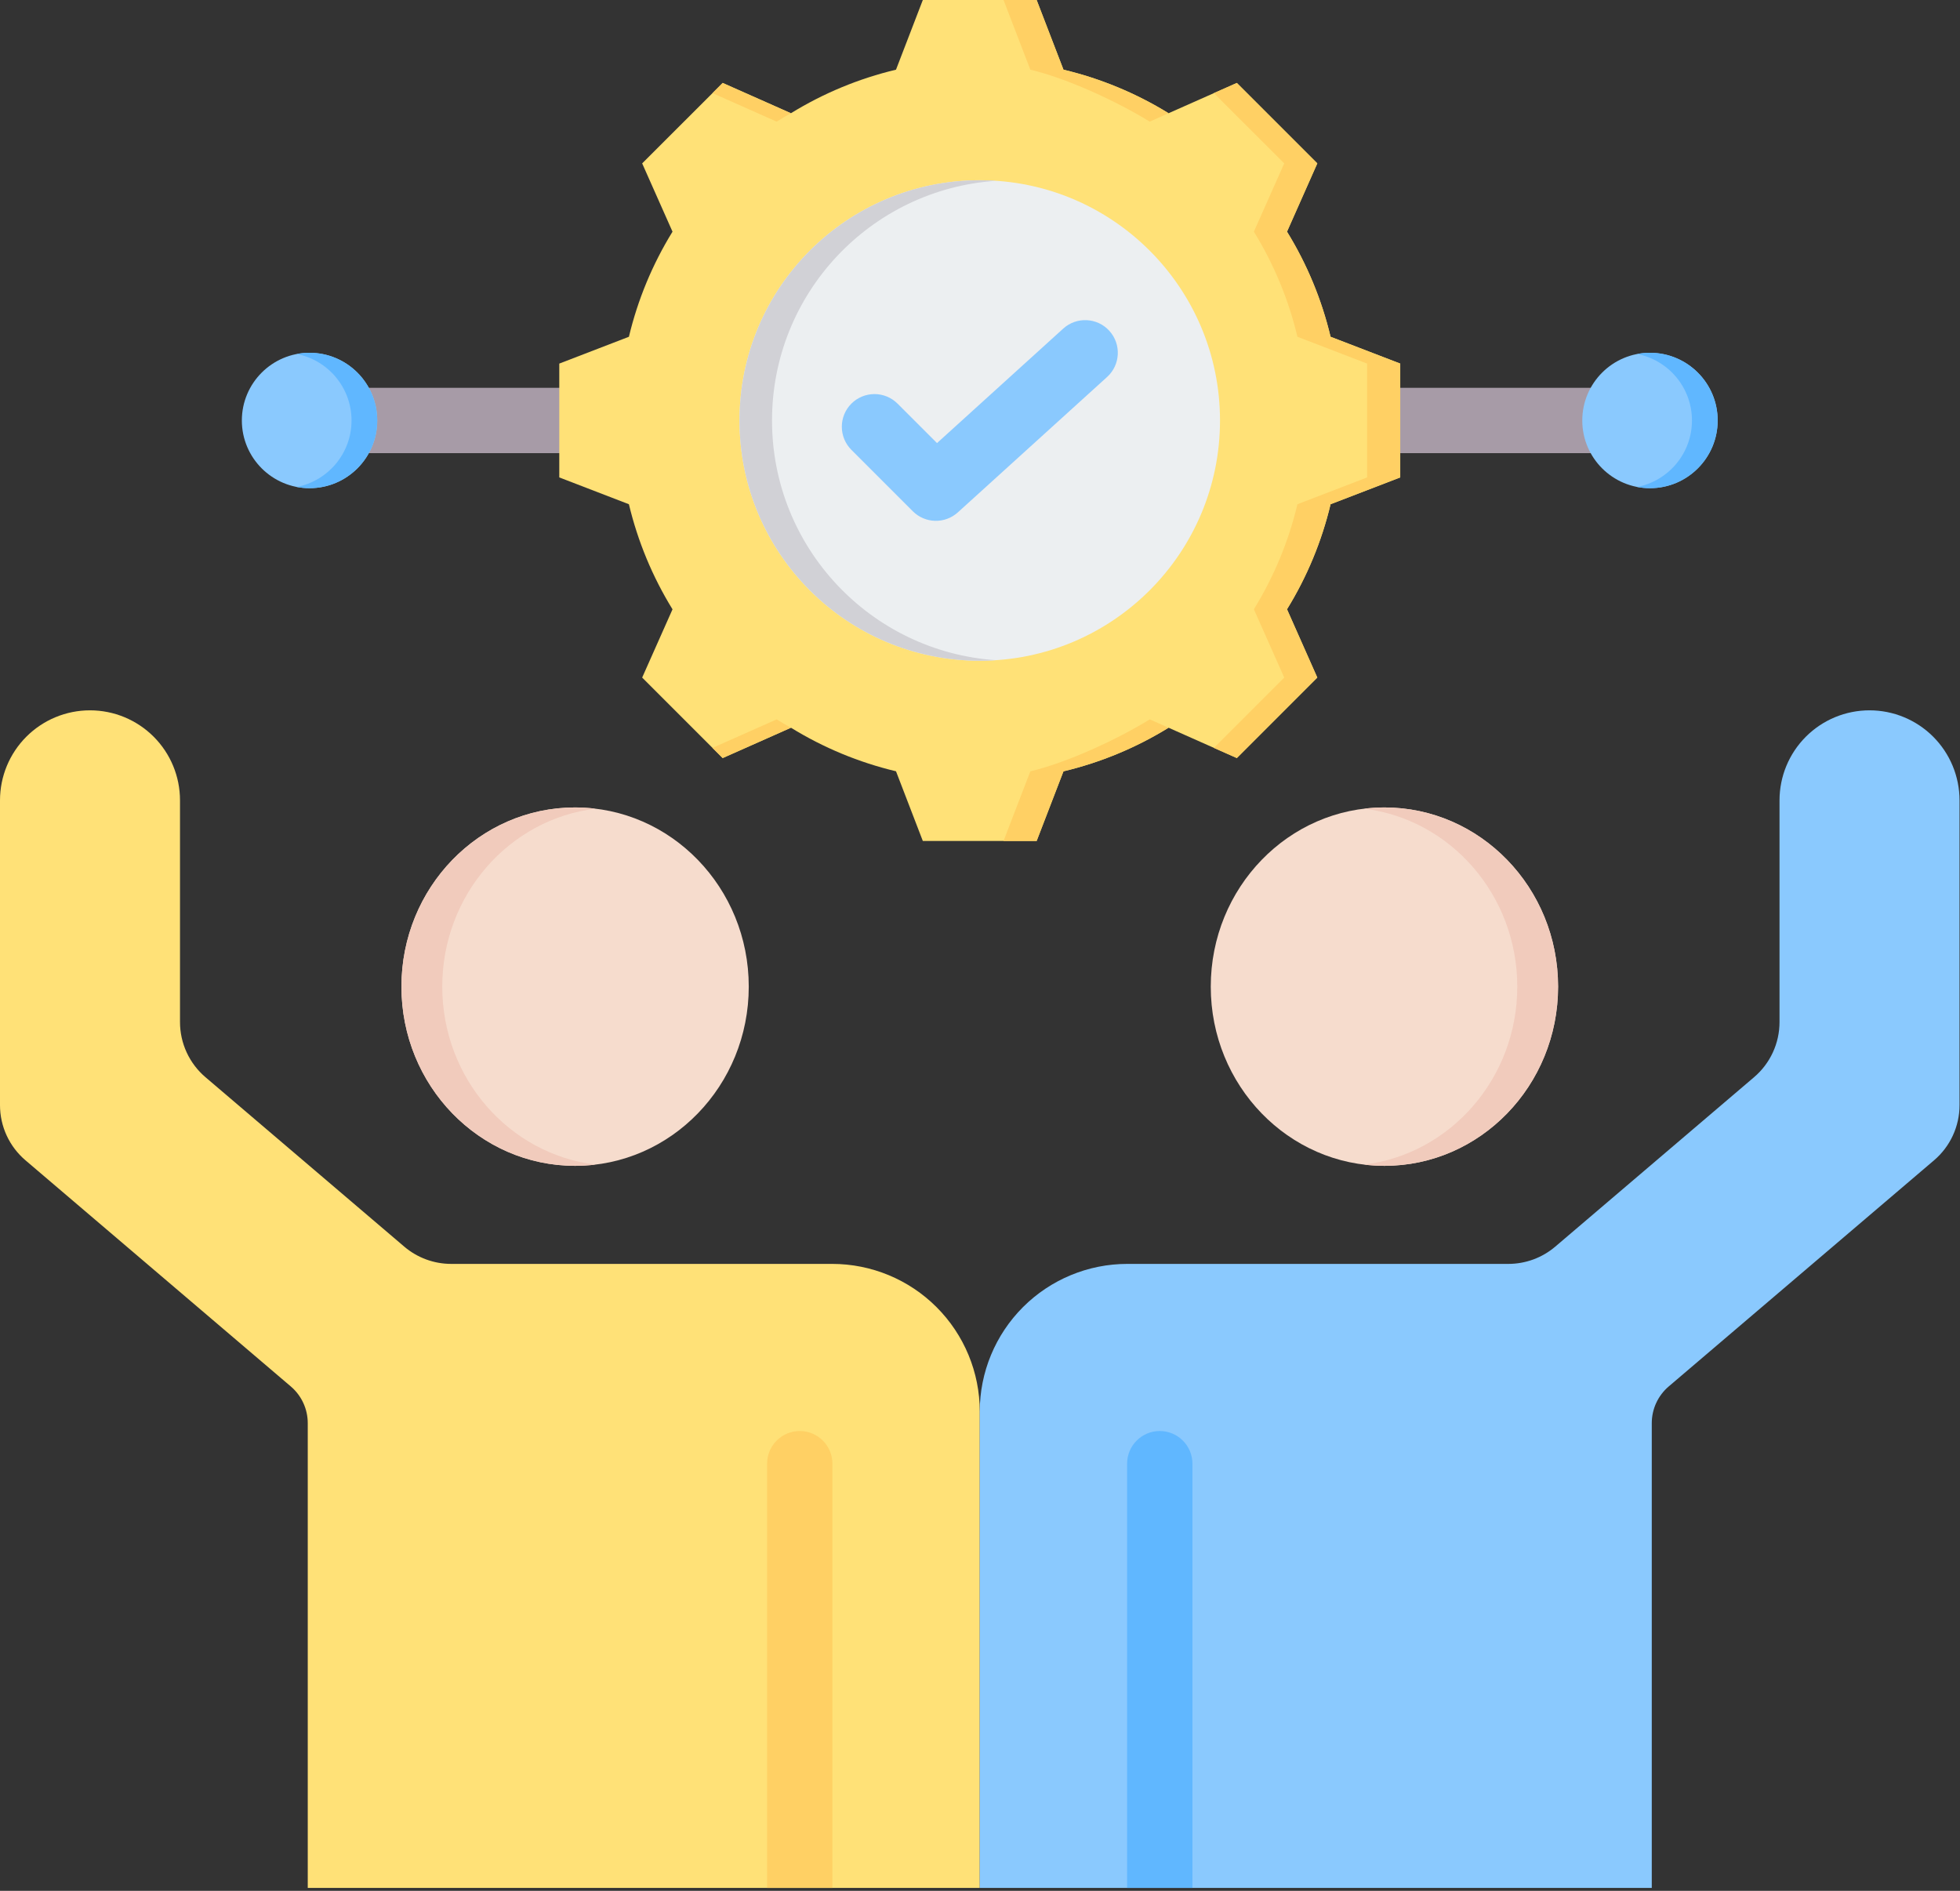 <svg width="482" height="465" viewBox="0 0 482 465" fill="none" xmlns="http://www.w3.org/2000/svg">
<rect x="0" y="0" width="482" height="465" fill="#333333" stroke="none"/>
<path fill-rule="evenodd" clip-rule="evenodd" d="M344.342 111.434C339.909 111.434 336.311 107.835 336.311 103.402C336.311 98.969 339.909 95.371 344.342 95.371H405.759C410.192 95.371 413.79 98.969 413.79 103.402C413.79 107.835 410.192 111.434 405.759 111.434H344.342ZM76.123 111.434C71.69 111.434 68.092 107.835 68.092 103.402C68.092 98.969 71.69 95.371 76.123 95.371H137.54C141.973 95.371 145.571 98.969 145.571 103.402C145.571 107.835 141.973 111.434 137.54 111.434H76.123Z" fill="#A79BA7"/>
<path fill-rule="evenodd" clip-rule="evenodd" d="M405.759 86.758C414.948 86.758 422.407 94.217 422.407 103.406C422.407 112.594 414.948 120.053 405.759 120.053C396.571 120.053 389.112 112.594 389.112 103.406C389.112 94.217 396.571 86.758 405.759 86.758ZM76.124 86.758C85.311 86.758 92.771 94.217 92.771 103.406C92.771 112.594 85.311 120.053 76.124 120.053C66.935 120.053 59.476 112.594 59.476 103.406C59.476 94.217 66.935 86.758 76.124 86.758Z" fill="#8AC9FE"/>
<path fill-rule="evenodd" clip-rule="evenodd" d="M402.598 87.058C403.639 86.858 404.698 86.757 405.759 86.758C414.948 86.758 422.407 94.217 422.407 103.406C422.407 112.594 414.948 120.053 405.759 120.053C404.679 120.053 403.622 119.95 402.598 119.753C410.277 118.274 416.084 111.513 416.084 103.406C416.084 95.298 410.277 88.537 402.598 87.058ZM72.961 87.058C74.003 86.858 75.062 86.757 76.123 86.758C85.311 86.758 92.77 94.217 92.77 103.406C92.77 112.594 85.311 120.053 76.123 120.053C75.042 120.053 73.985 119.95 72.961 119.753C80.64 118.274 86.448 111.513 86.448 103.406C86.448 95.298 80.64 88.537 72.961 87.058Z" fill="#60B7FF"/>
<path fill-rule="evenodd" clip-rule="evenodd" d="M261.526 17.135C270.656 19.307 279.381 22.923 287.37 27.846L304.163 20.396L323.948 40.181L316.498 56.975C321.422 64.964 325.038 73.689 327.21 82.819L344.345 89.413V117.407L327.21 124.001C325.035 133.126 321.419 141.846 316.498 149.832L323.948 166.626L304.163 186.423L287.37 178.961C279.381 183.888 270.657 187.508 261.526 189.685L254.932 206.808H226.938L220.344 189.672C211.218 187.498 202.498 183.882 194.512 178.961L177.719 186.423L157.921 166.626L165.384 149.844C160.461 141.854 156.841 133.13 154.66 124.001L137.537 117.407V89.413L154.66 82.819C156.837 73.688 160.457 64.964 165.384 56.975L157.921 40.181L177.719 20.396L194.5 27.846C202.491 22.927 211.215 19.311 220.344 17.135L226.938 0H254.932L261.526 17.135Z" fill="#FFE177"/>
<path fill-rule="evenodd" clip-rule="evenodd" d="M298.521 22.899L304.164 20.396L323.949 40.181L316.499 56.975C321.422 64.964 325.038 73.689 327.211 82.819L344.345 89.413V117.407L327.211 124.001C325.036 133.126 321.42 141.846 316.499 149.832L323.949 166.626L304.164 186.423L298.521 183.919L315.815 166.626L308.353 149.832C313.274 141.846 316.89 133.127 319.064 124.001L336.2 117.407V89.413L319.064 82.819C316.892 73.689 313.276 64.964 308.353 56.975L315.815 40.181L298.521 22.899ZM175.216 22.899L177.72 20.396L194.5 27.846C193.314 28.503 192.145 29.191 190.995 29.91L175.216 22.899ZM261.527 17.135C270.657 19.307 279.381 22.923 287.371 27.846L282.742 29.91C274.754 24.988 262.517 19.308 253.381 17.135L246.785 0H254.932L261.527 17.135ZM194.512 178.961L177.72 186.423L175.216 183.919L190.995 176.909C192.151 177.622 193.323 178.306 194.512 178.961ZM287.371 178.961C279.382 183.888 270.657 187.508 261.527 189.685L254.932 206.808H246.785L253.381 189.685C262.517 187.51 274.754 181.831 282.754 176.909L287.371 178.961Z" fill="#FFD064"/>
<path fill-rule="evenodd" clip-rule="evenodd" d="M240.935 44.324C273.57 44.324 300.022 70.777 300.022 103.411C300.022 136.032 273.57 162.486 240.935 162.486C208.313 162.486 181.86 136.032 181.86 103.411C181.86 70.777 208.313 44.324 240.935 44.324Z" fill="#ECEFF1"/>
<path fill-rule="evenodd" clip-rule="evenodd" d="M240.935 44.324C242.279 44.324 243.612 44.372 244.944 44.468C214.183 46.521 189.854 72.121 189.854 103.411C189.854 134.688 214.183 160.289 244.944 162.353C243.609 162.44 242.272 162.484 240.935 162.486C208.313 162.486 181.86 136.032 181.86 103.411C181.86 70.777 208.313 44.324 240.935 44.324Z" fill="#D1D1D6"/>
<path fill-rule="evenodd" clip-rule="evenodd" d="M209.368 110.621C207.863 109.114 207.018 107.071 207.018 104.941C207.018 102.812 207.863 100.769 209.368 99.262C210.875 97.757 212.918 96.911 215.048 96.911C217.177 96.911 219.22 97.757 220.727 99.262L230.429 108.963L261.466 80.808C264.749 77.829 269.832 78.077 272.81 81.36C275.789 84.643 275.541 89.726 272.258 92.705L235.555 126.001C234.027 127.386 232.025 128.131 229.963 128.081C227.901 128.031 225.938 127.189 224.479 125.731L209.368 110.621Z" fill="#8AC9FE"/>
<path fill-rule="evenodd" clip-rule="evenodd" d="M110.953 310.817H204.654C214.278 310.818 223.507 314.641 230.312 321.446C237.117 328.251 240.94 337.48 240.941 347.103V464.271H75.683V349.985C75.683 346.509 74.159 343.208 71.513 340.953L6.254 285.332C4.294 283.661 2.719 281.584 1.639 279.245C0.559 276.906 6.88765e-05 274.36 0 271.784V196.815C-6.03875e-09 190.946 2.332 185.317 6.482 181.166C10.632 177.016 16.261 174.684 22.13 174.684H22.134C28.004 174.684 33.633 177.015 37.784 181.166C41.934 185.316 44.266 190.945 44.266 196.815V251.349C44.266 253.925 44.825 256.471 45.905 258.81C46.984 261.149 48.559 263.226 50.519 264.897L99.406 306.564C102.627 309.309 106.721 310.817 110.953 310.817Z" fill="#FFE177"/>
<path fill-rule="evenodd" clip-rule="evenodd" d="M188.644 464.27V359.945C188.644 355.513 192.243 351.914 196.675 351.914C201.108 351.914 204.706 355.513 204.706 359.945V464.27H188.644Z" fill="#FFD064"/>
<path d="M141.427 286.703C165.013 286.703 184.133 266.973 184.133 242.635C184.133 218.296 165.013 198.566 141.427 198.566C117.84 198.566 98.72 218.296 98.72 242.635C98.72 266.973 117.84 286.703 141.427 286.703Z" fill="#F6DCCD"/>
<path fill-rule="evenodd" clip-rule="evenodd" d="M146.446 286.402C144.8 286.6 143.124 286.703 141.427 286.703C117.855 286.703 98.72 266.957 98.72 242.635C98.72 218.313 117.855 198.566 141.427 198.566C143.104 198.566 144.781 198.667 146.446 198.869C125.237 201.436 108.759 220.065 108.759 242.635C108.759 265.205 125.237 283.834 146.446 286.402Z" fill="#F1CBBC"/>
<path fill-rule="evenodd" clip-rule="evenodd" d="M370.929 310.817H277.228C267.605 310.818 258.375 314.641 251.57 321.446C244.766 328.251 240.942 337.48 240.941 347.103V464.271H406.2V349.985C406.2 346.509 407.724 343.208 410.369 340.953L475.628 285.332C477.589 283.661 479.164 281.584 480.243 279.245C481.323 276.906 481.883 274.36 481.883 271.784V196.815C481.883 190.946 479.551 185.317 475.401 181.166C471.251 177.016 465.622 174.684 459.752 174.684H459.748C453.879 174.684 448.249 177.015 444.099 181.166C439.948 185.316 437.617 190.945 437.617 196.815V251.349C437.617 253.925 437.058 256.471 435.978 258.81C434.898 261.149 433.324 263.226 431.363 264.897L382.476 306.564C379.255 309.309 375.162 310.817 370.929 310.817Z" fill="#8AC9FE"/>
<path fill-rule="evenodd" clip-rule="evenodd" d="M277.176 464.27V359.945C277.176 355.513 280.774 351.914 285.207 351.914C289.639 351.914 293.239 355.513 293.239 359.945V464.27H277.176Z" fill="#60B7FF"/>
<path d="M340.456 286.703C364.042 286.703 383.163 266.973 383.163 242.635C383.163 218.296 364.042 198.566 340.456 198.566C316.87 198.566 297.749 218.296 297.749 242.635C297.749 266.973 316.87 286.703 340.456 286.703Z" fill="#F6DCCD"/>
<path fill-rule="evenodd" clip-rule="evenodd" d="M335.437 286.402C356.645 283.834 373.124 265.205 373.124 242.635C373.124 220.065 356.645 201.436 335.437 198.869C337.102 198.667 338.778 198.566 340.456 198.566C364.027 198.566 383.163 218.313 383.163 242.635C383.163 266.957 364.027 286.703 340.456 286.703C338.759 286.703 337.083 286.6 335.437 286.402Z" fill="#F1CBBC"/>
</svg>
